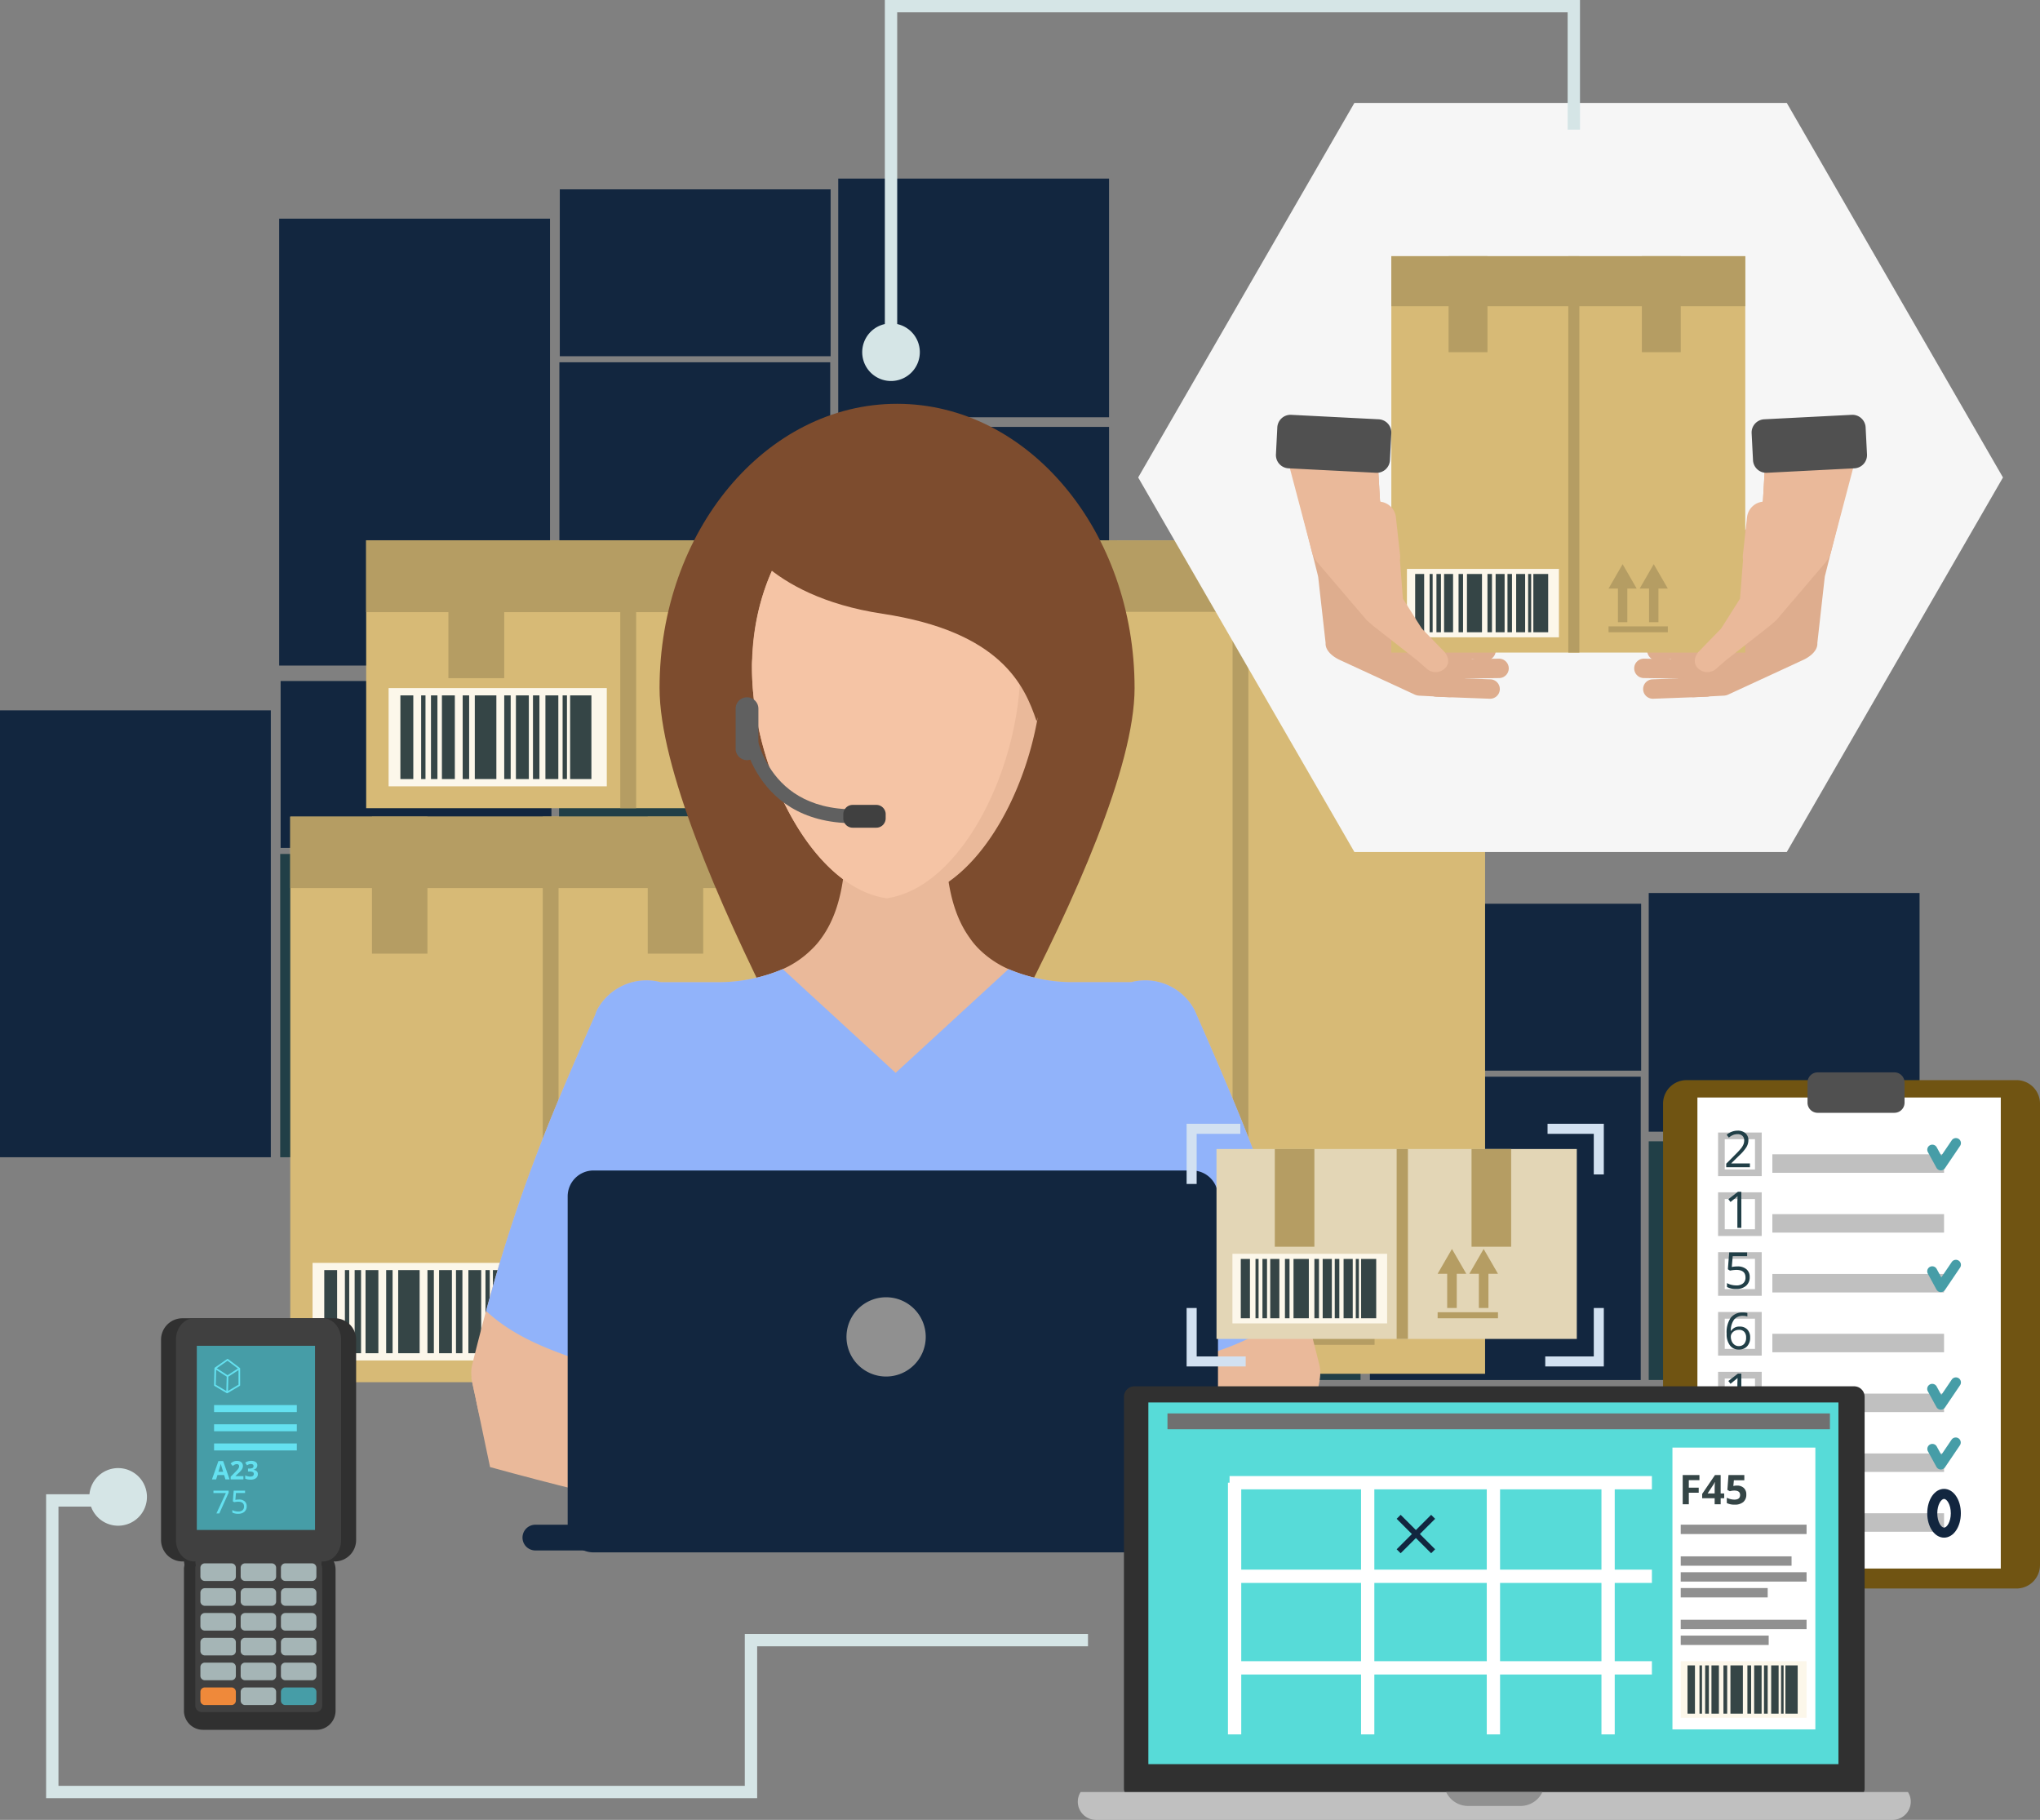 <svg id="Grupo_1136805" data-name="Grupo 1136805" xmlns="http://www.w3.org/2000/svg" xmlns:xlink="http://www.w3.org/1999/xlink" width="400" height="356.774" viewBox="0 0 400 356.774">
  <rect x="0" y="0" width="400" height="356.774" fill="#808080" stroke="none"/>
  <defs>
    <clipPath id="clip-path">
      <rect id="Rectángulo_358781" data-name="Rectángulo 358781" width="400" height="356.774" fill="none"/>
    </clipPath>
    <clipPath id="clip-path-3">
      <rect id="Rectángulo_358647" data-name="Rectángulo 358647" width="10.88" height="26.856" fill="none"/>
    </clipPath>
    <clipPath id="clip-path-5">
      <rect id="Rectángulo_358670" data-name="Rectángulo 358670" width="10.95" height="27.026" fill="none"/>
    </clipPath>
    <clipPath id="clip-path-8">
      <rect id="Rectángulo_358695" data-name="Rectángulo 358695" width="10.877" height="26.856" fill="none"/>
    </clipPath>
    <clipPath id="clip-path-9">
      <rect id="Rectángulo_358716" data-name="Rectángulo 358716" width="7.626" height="18.822" fill="none"/>
    </clipPath>
    <clipPath id="clip-path-10">
      <rect id="Rectángulo_358718" data-name="Rectángulo 358718" width="7.627" height="18.822" fill="none"/>
    </clipPath>
  </defs>
  <g id="Grupo_1022802" data-name="Grupo 1022802" clip-path="url(#clip-path)">
    <path id="Trazado_752497" data-name="Trazado 752497" d="M142.585,162.1H3.164V102.516H20.675v2.42H5.587V159.68H140.162V129.9h67.294v2.423H142.585Z" transform="translate(5.877 190.424)" fill="#d5e5e6"/>
    <g id="Grupo_1022801" data-name="Grupo 1022801" transform="translate(0 0)">
      <g id="Grupo_1022800" data-name="Grupo 1022800" clip-path="url(#clip-path)">
        <path id="Trazado_752498" data-name="Trazado 752498" d="M117.023,12.711a5.648,5.648,0,1,1-5.649-5.649,5.649,5.649,0,0,1,5.649,5.649" transform="translate(196.389 13.118)" fill="#95a5a6"/>
        <path id="Trazado_752499" data-name="Trazado 752499" d="M56.815,58.586H19.228v59.462h53.1V58.586H56.815Z" transform="translate(35.716 108.825)" fill="#213f47"/>
        <path id="Trazado_752500" data-name="Trazado 752500" d="M75.952,63.02H38.362v46.792h53.1V63.02H75.952Z" transform="translate(71.257 117.06)" fill="#213f47"/>
        <path id="Trazado_752501" data-name="Trazado 752501" d="M81.787,45.984H38.362V92.776h53.1V45.984Z" transform="translate(71.257 85.416)" fill="#213f47"/>
        <path id="Trazado_752502" data-name="Trazado 752502" d="M37.591,48.735H0v87.611H53.1V48.735H37.591Z" transform="translate(0.001 90.525)" fill="#12263f"/>
        <path id="Trazado_752503" data-name="Trazado 752503" d="M56.847,46.722H19.256V79.438h53.1V46.722H56.847Z" transform="translate(35.768 86.787)" fill="#12263f"/>
        <path id="Trazado_752504" data-name="Trazado 752504" d="M131.59,73.869H94v59.462h53.107V73.869H131.59Z" transform="translate(174.605 137.212)" fill="#12263f"/>
        <path id="Trazado_752505" data-name="Trazado 752505" d="M150.724,78.3H113.133v46.792H166.24V78.3H150.724Z" transform="translate(210.146 145.447)" fill="#213f47"/>
        <path id="Trazado_752506" data-name="Trazado 752506" d="M156.559,61.266H113.133v46.792H166.24V61.266Z" transform="translate(210.146 113.802)" fill="#12263f"/>
        <path id="Trazado_752507" data-name="Trazado 752507" d="M112.362,64.017H74.772v87.611h53.107V64.017H112.362Z" transform="translate(138.889 118.912)" fill="#213f47"/>
        <path id="Trazado_752508" data-name="Trazado 752508" d="M131.618,62H94.028V94.72h53.107V62H131.618Z" transform="translate(174.657 115.174)" fill="#12263f"/>
        <path id="Trazado_752509" data-name="Trazado 752509" d="M75.975,24.855H38.384V84.317H91.491V24.855H75.975Z" transform="translate(71.299 46.168)" fill="#12263f"/>
        <path id="Trazado_752510" data-name="Trazado 752510" d="M95.106,29.289H57.519V76.08h53.1V29.289H95.106Z" transform="translate(106.842 54.404)" fill="#12263f"/>
        <path id="Trazado_752511" data-name="Trazado 752511" d="M100.942,12.252H57.519V59.044h53.1V12.252Z" transform="translate(106.842 22.759)" fill="#12263f"/>
        <path id="Trazado_752512" data-name="Trazado 752512" d="M56.747,15H19.157v87.611H72.263V15H56.747Z" transform="translate(35.583 27.869)" fill="#12263f"/>
        <path id="Trazado_752513" data-name="Trazado 752513" d="M76,12.991H38.413V45.706h53.1V12.991H76Z" transform="translate(71.353 24.13)" fill="#12263f"/>
        <rect id="Rectángulo_358627" data-name="Rectángulo 358627" width="99.021" height="163.367" transform="translate(192.17 105.954)" fill="#d7ba76"/>
        <rect id="Rectángulo_358628" data-name="Rectángulo 358628" width="42.511" height="19.128" transform="translate(196.545 245.929)" fill="#fcf7ea"/>
        <rect id="Rectángulo_358629" data-name="Rectángulo 358629" width="2.515" height="16.299" transform="translate(198.843 247.343)" fill="#354546"/>
        <rect id="Rectángulo_358630" data-name="Rectángulo 358630" width="0.846" height="16.299" transform="translate(202.886 247.343)" fill="#354546"/>
        <rect id="Rectángulo_358631" data-name="Rectángulo 358631" width="0.846" height="16.299" transform="translate(230.447 247.343)" fill="#354546"/>
        <rect id="Rectángulo_358632" data-name="Rectángulo 358632" width="2.517" height="16.299" transform="translate(206.932 247.343)" fill="#354546"/>
        <rect id="Rectángulo_358633" data-name="Rectángulo 358633" width="1.257" height="16.299" transform="translate(210.979 247.343)" fill="#354546"/>
        <rect id="Rectángulo_358634" data-name="Rectángulo 358634" width="1.257" height="16.299" transform="translate(204.798 247.343)" fill="#354546"/>
        <rect id="Rectángulo_358635" data-name="Rectángulo 358635" width="4.206" height="16.299" transform="translate(213.333 247.343)" fill="#354546"/>
        <rect id="Rectángulo_358636" data-name="Rectángulo 358636" width="2.515" height="16.299" transform="translate(227.098 247.343)" fill="#354546"/>
        <rect id="Rectángulo_358637" data-name="Rectángulo 358637" width="2.517" height="16.299" transform="translate(221.351 247.343)" fill="#354546"/>
        <rect id="Rectángulo_358638" data-name="Rectángulo 358638" width="1.257" height="16.299" transform="translate(219.071 247.343)" fill="#354546"/>
        <rect id="Rectángulo_358639" data-name="Rectángulo 358639" width="1.257" height="16.299" transform="translate(224.669 247.343)" fill="#354546"/>
        <rect id="Rectángulo_358640" data-name="Rectángulo 358640" width="4.146" height="16.299" transform="translate(231.91 247.343)" fill="#354546"/>
        <rect id="Rectángulo_358641" data-name="Rectángulo 358641" width="3.092" height="163.367" transform="translate(241.683 105.954)" fill="#b59d63"/>
        <rect id="Rectángulo_358642" data-name="Rectángulo 358642" width="99.021" height="13.996" transform="translate(192.17 105.956)" fill="#b59d63"/>
        <rect id="Rectángulo_358643" data-name="Rectángulo 358643" width="2.632" height="10.556" transform="translate(255.564 250.266)" fill="#b59d63"/>
        <path id="Trazado_752514" data-name="Trazado 752514" d="M88.519,92.417,92.456,85.6l3.938,6.818Z" transform="translate(164.424 159.001)" fill="#b59d63"/>
        <rect id="Rectángulo_358644" data-name="Rectángulo 358644" width="2.632" height="10.556" transform="translate(264.271 250.266)" fill="#b59d63"/>
        <path id="Trazado_752515" data-name="Trazado 752515" d="M91.566,92.417,95.5,85.6l3.935,6.818Z" transform="translate(170.086 159.001)" fill="#b59d63"/>
        <rect id="Rectángulo_358645" data-name="Rectángulo 358645" width="16.582" height="1.652" transform="translate(252.941 261.991)" fill="#b59d63"/>
        <g id="Grupo_1022778" data-name="Grupo 1022778" transform="translate(208.191 105.955)" style="mix-blend-mode: multiply;isolation: isolate">
          <g id="Grupo_1022777" data-name="Grupo 1022777">
            <g id="Grupo_1022776" data-name="Grupo 1022776" clip-path="url(#clip-path-3)">
              <rect id="Rectángulo_358646" data-name="Rectángulo 358646" width="10.881" height="26.855" transform="translate(-0.001 0.001)" fill="#b59d63"/>
            </g>
          </g>
        </g>
        <g id="Grupo_1022781" data-name="Grupo 1022781" transform="translate(262.263 105.955)" style="mix-blend-mode: multiply;isolation: isolate">
          <g id="Grupo_1022780" data-name="Grupo 1022780">
            <g id="Grupo_1022779" data-name="Grupo 1022779" clip-path="url(#clip-path-3)">
              <rect id="Rectángulo_358648" data-name="Rectángulo 358648" width="10.881" height="26.855" transform="translate(-0.001 0.001)" fill="#b59d63"/>
            </g>
          </g>
        </g>
        <rect id="Rectángulo_358650" data-name="Rectángulo 358650" width="99.65" height="52.524" transform="translate(71.798 105.919)" fill="#d7ba76"/>
        <rect id="Rectángulo_358651" data-name="Rectángulo 358651" width="42.783" height="19.251" transform="translate(76.198 134.9)" fill="#fcf7ea"/>
        <rect id="Rectángulo_358652" data-name="Rectángulo 358652" width="2.532" height="16.402" transform="translate(78.507 136.326)" fill="#354546"/>
        <rect id="Rectángulo_358653" data-name="Rectángulo 358653" width="0.852" height="16.402" transform="translate(82.579 136.326)" fill="#354546"/>
        <rect id="Rectángulo_358654" data-name="Rectángulo 358654" width="0.852" height="16.402" transform="translate(110.317 136.326)" fill="#354546"/>
        <rect id="Rectángulo_358655" data-name="Rectángulo 358655" width="2.532" height="16.402" transform="translate(86.651 136.326)" fill="#354546"/>
        <rect id="Rectángulo_358656" data-name="Rectángulo 358656" width="1.266" height="16.402" transform="translate(90.723 136.326)" fill="#354546"/>
        <rect id="Rectángulo_358657" data-name="Rectángulo 358657" width="1.266" height="16.402" transform="translate(84.505 136.326)" fill="#354546"/>
        <rect id="Rectángulo_358658" data-name="Rectángulo 358658" width="4.229" height="16.402" transform="translate(93.098 136.326)" fill="#354546"/>
        <rect id="Rectángulo_358659" data-name="Rectángulo 358659" width="2.532" height="16.402" transform="translate(106.945 136.326)" fill="#354546"/>
        <rect id="Rectángulo_358660" data-name="Rectángulo 358660" width="2.532" height="16.402" transform="translate(101.162 136.326)" fill="#354546"/>
        <rect id="Rectángulo_358661" data-name="Rectángulo 358661" width="1.263" height="16.402" transform="translate(98.87 136.326)" fill="#354546"/>
        <rect id="Rectángulo_358662" data-name="Rectángulo 358662" width="1.266" height="16.402" transform="translate(104.505 136.326)" fill="#354546"/>
        <rect id="Rectángulo_358663" data-name="Rectángulo 358663" width="4.172" height="16.402" transform="translate(111.789 136.326)" fill="#354546"/>
        <rect id="Rectángulo_358664" data-name="Rectángulo 358664" width="3.115" height="52.524" transform="translate(121.621 105.919)" fill="#b59d63"/>
        <rect id="Rectángulo_358665" data-name="Rectángulo 358665" width="99.65" height="14.088" transform="translate(71.798 105.919)" fill="#b59d63"/>
        <rect id="Rectángulo_358666" data-name="Rectángulo 358666" width="2.649" height="10.621" transform="translate(135.595 139.266)" fill="#b59d63"/>
        <path id="Trazado_752516" data-name="Trazado 752516" d="M46.529,53.6l3.961-6.861L54.45,53.6Z" transform="translate(86.429 86.822)" fill="#b59d63"/>
        <rect id="Rectángulo_358667" data-name="Rectángulo 358667" width="2.649" height="10.621" transform="translate(144.356 139.266)" fill="#b59d63"/>
        <path id="Trazado_752517" data-name="Trazado 752517" d="M49.6,53.6l3.963-6.861L57.52,53.6Z" transform="translate(92.125 86.822)" fill="#b59d63"/>
        <rect id="Rectángulo_358668" data-name="Rectángulo 358668" width="16.685" height="1.663" transform="translate(132.957 151.065)" fill="#b59d63"/>
        <g id="Grupo_1022784" data-name="Grupo 1022784" transform="translate(87.919 105.919)" style="mix-blend-mode: multiply;isolation: isolate">
          <g id="Grupo_1022783" data-name="Grupo 1022783">
            <g id="Grupo_1022782" data-name="Grupo 1022782" clip-path="url(#clip-path-5)">
              <rect id="Rectángulo_358669" data-name="Rectángulo 358669" width="10.95" height="27.026" transform="translate(0.001 0)" fill="#b59d63"/>
            </g>
          </g>
        </g>
        <g id="Grupo_1022787" data-name="Grupo 1022787" transform="translate(142.334 105.919)" style="mix-blend-mode: multiply;isolation: isolate">
          <g id="Grupo_1022786" data-name="Grupo 1022786">
            <g id="Grupo_1022785" data-name="Grupo 1022785" clip-path="url(#clip-path-5)">
              <rect id="Rectángulo_358671" data-name="Rectángulo 358671" width="10.95" height="27.026" transform="translate(0.001 0)" fill="#b59d63"/>
            </g>
          </g>
        </g>
        <rect id="Rectángulo_358673" data-name="Rectángulo 358673" width="99.018" height="110.874" transform="translate(56.913 160.098)" fill="#d7ba76"/>
        <rect id="Rectángulo_358674" data-name="Rectángulo 358674" width="42.514" height="19.128" transform="translate(61.285 247.578)" fill="#fcf7ea"/>
        <rect id="Rectángulo_358675" data-name="Rectángulo 358675" width="2.517" height="16.299" transform="translate(63.582 248.992)" fill="#354546"/>
        <rect id="Rectángulo_358676" data-name="Rectángulo 358676" width="0.846" height="16.299" transform="translate(67.629 248.992)" fill="#354546"/>
        <rect id="Rectángulo_358677" data-name="Rectángulo 358677" width="0.843" height="16.299" transform="translate(95.192 248.992)" fill="#354546"/>
        <rect id="Rectángulo_358678" data-name="Rectángulo 358678" width="2.515" height="16.299" transform="translate(71.675 248.992)" fill="#354546"/>
        <rect id="Rectángulo_358679" data-name="Rectángulo 358679" width="1.257" height="16.299" transform="translate(75.721 248.992)" fill="#354546"/>
        <rect id="Rectángulo_358680" data-name="Rectángulo 358680" width="1.254" height="16.299" transform="translate(69.54 248.992)" fill="#354546"/>
        <rect id="Rectángulo_358681" data-name="Rectángulo 358681" width="4.206" height="16.299" transform="translate(78.076 248.992)" fill="#354546"/>
        <rect id="Rectángulo_358682" data-name="Rectángulo 358682" width="2.515" height="16.299" transform="translate(91.84 248.992)" fill="#354546"/>
        <rect id="Rectángulo_358683" data-name="Rectángulo 358683" width="2.515" height="16.299" transform="translate(86.094 248.992)" fill="#354546"/>
        <rect id="Rectángulo_358684" data-name="Rectángulo 358684" width="1.254" height="16.299" transform="translate(83.816 248.992)" fill="#354546"/>
        <rect id="Rectángulo_358685" data-name="Rectángulo 358685" width="1.26" height="16.299" transform="translate(89.409 248.992)" fill="#354546"/>
        <rect id="Rectángulo_358686" data-name="Rectángulo 358686" width="4.146" height="16.299" transform="translate(96.65 248.992)" fill="#354546"/>
        <rect id="Rectángulo_358687" data-name="Rectángulo 358687" width="3.095" height="110.874" transform="translate(106.422 160.098)" fill="#b59d63"/>
        <rect id="Rectángulo_358688" data-name="Rectángulo 358688" width="99.018" height="13.996" transform="translate(56.913 160.098)" fill="#b59d63"/>
        <rect id="Rectángulo_358689" data-name="Rectángulo 358689" width="2.632" height="10.556" transform="translate(120.307 251.915)" fill="#b59d63"/>
        <path id="Trazado_752518" data-name="Trazado 752518" d="M41.185,92.994l3.938-6.818,3.938,6.818Z" transform="translate(76.501 160.073)" fill="#b59d63"/>
        <rect id="Rectángulo_358690" data-name="Rectángulo 358690" width="2.632" height="10.556" transform="translate(129.014 251.915)" fill="#b59d63"/>
        <path id="Trazado_752519" data-name="Trazado 752519" d="M44.232,92.994l3.935-6.818L52.1,92.994Z" transform="translate(82.162 160.073)" fill="#b59d63"/>
        <rect id="Rectángulo_358691" data-name="Rectángulo 358691" width="16.582" height="1.652" transform="translate(117.684 263.64)" fill="#b59d63"/>
        <g id="Grupo_1022790" data-name="Grupo 1022790" transform="translate(72.933 160.097)" style="mix-blend-mode: multiply;isolation: isolate">
          <g id="Grupo_1022789" data-name="Grupo 1022789">
            <g id="Grupo_1022788" data-name="Grupo 1022788" clip-path="url(#clip-path-3)">
              <rect id="Rectángulo_358692" data-name="Rectángulo 358692" width="10.881" height="26.855" transform="translate(-0.001 0.001)" fill="#b59d63"/>
            </g>
          </g>
        </g>
        <g id="Grupo_1022793" data-name="Grupo 1022793" transform="translate(127.006 160.097)" style="mix-blend-mode: multiply;isolation: isolate">
          <g id="Grupo_1022792" data-name="Grupo 1022792">
            <g id="Grupo_1022791" data-name="Grupo 1022791" clip-path="url(#clip-path-8)">
              <rect id="Rectángulo_358694" data-name="Rectángulo 358694" width="10.879" height="26.855" transform="translate(-0.001 0.001)" fill="#b59d63"/>
            </g>
          </g>
        </g>
        <path id="Trazado_752520" data-name="Trazado 752520" d="M32.337,94.512c.049,0,.094.043.14.043,27.586,7.078,51.924,13.685,70.941,18.76,3.306.84,6.478,1.686,9.461,2.446l.277,11.059c-3.06-.2-6.215-.491-9.418-.829-20.657-2.209-43.611-7.321-67.714-13.933Z" transform="translate(60.066 175.557)" fill="#eab99a"/>
        <path id="Trazado_752521" data-name="Trazado 752521" d="M143.077,94.512c-.046,0-.091.043-.14.043C115.351,101.633,91.016,108.24,72,113.314c-3.309.84-6.481,1.686-9.461,2.446l-.277,11.059c3.058-.2,6.215-.491,9.418-.829,20.657-2.209,43.608-7.321,67.714-13.933Z" transform="translate(115.65 175.557)" fill="#eab99a"/>
        <path id="Trazado_752522" data-name="Trazado 752522" d="M138.4,83.438C138.4,114.216,91,189.463,91,189.463S45.258,114.216,45.258,83.438,66.112,27.7,91.83,27.7,138.4,52.66,138.4,83.438" transform="translate(84.067 51.462)" fill="#7d4c2e"/>
        <path id="Trazado_752523" data-name="Trazado 752523" d="M77.711,81.46c-.326.98-3.869,11.013-8.721,24.04-.383.983-.763,2.017-1.143,3.052-1.42,3.763-2.892,7.69-4.418,11.724.054,0,0,.051,0,.051-.383,1.037-.817,2.072-1.2,3.163-1.2,3.052-2.4,6.161-3.6,9.267l-.326.874c-3.109,7.958-2.783,15.753-3.383,22.406a9.607,9.607,0,0,1-9.647,8.667h-.054c-8.015-5.232-9.976-4.961-11.993-15.482-.437-2.235-1.254-4.415-.709-6.6,7.029-28.4,12.756-42.9,24.152-68.689a3.985,3.985,0,0,1,.269-.763,11,11,0,0,1,12.542-5.561,5.114,5.114,0,0,1,.872.217,10.13,10.13,0,0,1,2.78,1.309A10.8,10.8,0,0,1,77.711,81.46" transform="translate(60.067 124.938)" fill="#eab99a"/>
        <path id="Trazado_752524" data-name="Trazado 752524" d="M119.5,149.223c-2.017,10.524-3.926,10.25-11.993,15.482h-.057a9.612,9.612,0,0,1-9.65-8.667c-.6-6.649-.274-14.448-3.378-22.406l-.274-.874c-1.2-3.106-2.455-6.269-3.652-9.375-2.4-6.215-4.689-12.322-6.707-17.882-4.849-13.027-8.4-23.06-8.721-24.04A10.843,10.843,0,0,1,79.59,69.141a10.681,10.681,0,0,1,2.783-1.309,5.376,5.376,0,0,1,.926-.22A10.917,10.917,0,0,1,95.78,73.173c.109.271.22.491.329.763,11.339,25.786,17.062,40.288,24.095,68.689.546,2.183-.271,4.363-.706,6.6" transform="translate(138.49 124.938)" fill="#eab99a"/>
        <path id="Trazado_752525" data-name="Trazado 752525" d="M150.56,119.333a14.782,14.782,0,0,1,4.581,10.25,13.439,13.439,0,0,1-2.183,7.25c-2.235,3.652-6.106,6.707-11.121,8.884a1.432,1.432,0,0,1-.383.223,22.683,22.683,0,0,1-2.886,1.086,4.908,4.908,0,0,1-.817.274,2.177,2.177,0,0,0-.166.546v.054c-4.906,12.213-8.067,23.223-9,34.073H70.639c-.926-10.684-3.978-21.534-8.775-33.527a10.67,10.67,0,0,0-.437-1.146,26.179,26.179,0,0,1-3.438-1.252,35.344,35.344,0,0,1-5.832-3.166,21.026,21.026,0,0,1-5.886-5.941,13.85,13.85,0,0,1-2.235-7.358,14.778,14.778,0,0,1,4.578-10.25L40.929,90.984c0-5.286,4.849-9.593,10.959-9.921H65.406A32.365,32.365,0,0,0,77.454,78.5a18.972,18.972,0,0,0,5.724-3.923,14.848,14.848,0,0,0,1.909-2.235c2.4-3.326,3.709-7.524,4.306-12.322h20.388c.6,4.8,1.909,9,4.306,12.322a14.474,14.474,0,0,0,1.855,2.235,19.279,19.279,0,0,0,5.778,3.923,32.368,32.368,0,0,0,12.05,2.563h12.81c6.432,0,11.664,4.472,11.664,9.921Z" transform="translate(76.026 111.488)" fill="#eab99a"/>
        <path id="Trazado_752526" data-name="Trazado 752526" d="M109.126,96.638c0,5.452-3.326,10.3-8.4,13.465a1.429,1.429,0,0,1-.383.22,23.656,23.656,0,0,1-2.835,1.472,8.238,8.238,0,0,1-1.037.434v.057a30.177,30.177,0,0,1-10.358,1.8c-12.756,0-23.057-7.8-23.057-17.445,0-9.593,10.3-17.445,23.057-17.445a28.553,28.553,0,0,1,10.033,1.8c7.684,2.783,12.976,8.778,12.976,15.648" transform="translate(117.135 147.102)" fill="#f5c4a5"/>
        <path id="Trazado_752527" data-name="Trazado 752527" d="M89.262,96.638c0,9.65-10.356,17.445-23.057,17.445a28.994,28.994,0,0,1-8.558-1.254,20.22,20.22,0,0,1-3.875-1.472,22.344,22.344,0,0,1-5.832-4.089,15.561,15.561,0,0,1-4.689-9.1s.057-.051,0-.051a14.127,14.127,0,0,1-.051-1.475,14.592,14.592,0,0,1,4.469-10.25,21.089,21.089,0,0,1,7.415-5.069A30.205,30.205,0,0,1,66.2,79.193c12.7,0,23.057,7.852,23.057,17.445" transform="translate(80.243 147.102)" fill="#f5c4a5"/>
        <path id="Trazado_752528" data-name="Trazado 752528" d="M108.514,70.046c0,20.577-12.627,45.457-28.341,45.457a10.654,10.654,0,0,1-2.152-.186C63.291,113.214,51.6,89.688,51.6,70.046c0-19.691,11.553-35.776,26.283-37.225.7-.049,1.4-.1,2.152-.1,15.713,0,28.481,16.7,28.481,37.322" transform="translate(95.844 60.785)" fill="#eab99a"/>
        <path id="Trazado_752529" data-name="Trazado 752529" d="M104.213,69.983c0,19.643-11.5,43.168-26.192,45.272C63.291,113.151,51.6,89.625,51.6,69.983a12.41,12.41,0,0,1,.094-1.869c.466-13.7,6.6-25.489,15.388-31.335a23.45,23.45,0,0,1,7.9-3.509l.186-.046a.273.273,0,0,1,.186-.049,23.5,23.5,0,0,1,2.526-.417,23.032,23.032,0,0,1,5.329,1.214c10.713,3.832,18.9,15.573,20.626,30.164a48.365,48.365,0,0,1,.377,5.846" transform="translate(95.844 60.848)" fill="#f5c4a5"/>
        <path id="Trazado_752530" data-name="Trazado 752530" d="M50.531,45.5s5.435,12.862,28.632,16.371S107.041,75.9,109.381,82.92c0,0,12.862-30.4-6.629-42.094S59.1,26.018,50.531,45.5" transform="translate(93.862 58.447)" fill="#7d4c2e"/>
        <path id="Trazado_752531" data-name="Trazado 752531" d="M73.094,69.525c-20.888,0-22.3-19.705-22.311-19.908l2.72-.16c.046.709,1.3,17.342,19.591,17.342Z" transform="translate(94.33 91.867)" fill="#606060"/>
        <path id="Trazado_752532" data-name="Trazado 752532" d="M52.713,60.162h0a2.242,2.242,0,0,1-2.235-2.235V50.072a2.233,2.233,0,0,1,4.466,0v7.855a2.241,2.241,0,0,1-2.232,2.235" transform="translate(93.763 88.863)" fill="#606060"/>
        <path id="Trazado_752533" data-name="Trazado 752533" d="M66.177,57.058v.8a1.84,1.84,0,0,1-1.835,1.835H59.7a1.84,1.84,0,0,1-1.832-1.835v-.8A1.84,1.84,0,0,1,59.7,55.221h4.646a1.841,1.841,0,0,1,1.835,1.837" transform="translate(107.485 102.574)" fill="#404040"/>
        <path id="Trazado_752534" data-name="Trazado 752534" d="M167.025,124.82c1.2,3.106,2.455,6.269,3.652,9.375l.274.874a38.61,38.61,0,0,1,2.017,7.392,49.621,49.621,0,0,0,11.516-4.383c3.2-1.815,6.069-4.092,9.1-6.132-5.758-20.957-11.333-34.73-20.937-56.573-.109-.274-.22-.491-.329-.763a10.923,10.923,0,0,0-12.484-5.561H147.836a32.368,32.368,0,0,1-12.05-2.563L113.655,86.824,91.521,66.487A32.352,32.352,0,0,1,79.473,69.05H67.589a11,11,0,0,0-12.542,5.561,3.985,3.985,0,0,0-.269.763c-9.893,22.386-15.511,36.279-21.423,58.133,5.812,5.424,13.262,7.95,20.771,10.464a40.472,40.472,0,0,1,2.286-8.9l.326-.874c1.2-3.106,2.4-6.215,3.6-9.267a21,21,0,0,0,5.889,5.941,22.3,22.3,0,0,0,5.832,4.092,20.07,20.07,0,0,0,3.872,1.469c4.8,12,7.85,22.846,8.775,33.53h57.953c.926-10.85,4.086-21.863,8.993-34.073v-.054a8.053,8.053,0,0,0,1.034-.437,22.7,22.7,0,0,0,2.837-1.472,1.374,1.374,0,0,0,.38-.22c5.015-2.177,8.887-5.232,11.121-8.884" transform="translate(61.959 123.5)" fill="#91b3fa"/>
        <path id="Trazado_752535" data-name="Trazado 752535" d="M180.222,109.65H38.372a2.522,2.522,0,0,1,0-5.044h141.85a2.522,2.522,0,1,1,0,5.044" transform="translate(66.601 194.307)" fill="#12263f"/>
        <path id="Trazado_752536" data-name="Trazado 752536" d="M166.464,85.357v64.757a5.068,5.068,0,0,1-5.052,5.052H44.005a5.07,5.07,0,0,1-5.052-5.052V85.357A5.07,5.07,0,0,1,44.005,80.3H161.412a5.068,5.068,0,0,1,5.052,5.052" transform="translate(72.356 149.167)" fill="#12263f"/>
        <path id="Trazado_752537" data-name="Trazado 752537" d="M73.624,96.771A7.77,7.77,0,1,1,65.852,89a7.771,7.771,0,0,1,7.772,7.77" transform="translate(107.893 165.32)" fill="#909090"/>
        <path id="Trazado_752538" data-name="Trazado 752538" d="M120.495,153.909,78.1,80.488,120.495,7.062h84.782l42.391,73.427-42.391,73.421Z" transform="translate(145.072 13.117)" fill="#f6f6f6"/>
        <path id="Trazado_752539" data-name="Trazado 752539" d="M97.713,47.315l15.116,1.906a2.055,2.055,0,0,0,.517-4.078L98.227,43.237a2.055,2.055,0,1,0-.514,4.078" transform="translate(178.16 80.284)" fill="#dead8e"/>
        <path id="Trazado_752540" data-name="Trazado 752540" d="M130.452,47.315l-15.119,1.906a2.055,2.055,0,0,1-.514-4.078l15.119-1.906a2.055,2.055,0,1,1,.514,4.078" transform="translate(209.94 80.284)" fill="#dead8e"/>
        <path id="Trazado_752541" data-name="Trazado 752541" d="M150.3,37.545l-4.932,19.677a3.056,3.056,0,0,0-.06.323L143.866,70.4c.117,2.026-2.572,3.232-2.832,3.349L126.418,80.5a2.419,2.419,0,0,1-.912.226l-5.812.3a2.471,2.471,0,0,1-2.449-1.629l-1.9-5.272a2.427,2.427,0,0,1-.146-.712l-.109-2.186-.04-.714a1.7,1.7,0,0,0-.329-.92,1.708,1.708,0,0,1-.331-.92,2.476,2.476,0,0,1,.832-1.98l11.319-10.007a2.456,2.456,0,0,0,.823-1.637l.054-3.446a10.807,10.807,0,0,1,1.246-2.8l2.958-1.632a26.508,26.508,0,0,0,1.58-4.723l.589-10.156a2.467,2.467,0,0,1,3.355-2.163L148.8,34.639a2.472,2.472,0,0,1,1.5,2.906" transform="translate(212.477 55.653)" fill="#dead8e"/>
        <path id="Trazado_752542" data-name="Trazado 752542" d="M88.757,37.545l4.935,19.677c.023.106.043.214.057.323L95.193,70.4c-.117,2.026,2.572,3.232,2.829,3.349L112.641,80.5a2.406,2.406,0,0,0,.912.226l5.812.3a2.471,2.471,0,0,0,2.449-1.629l1.9-5.272a2.334,2.334,0,0,0,.143-.712l.111-2.186.037-.714a1.7,1.7,0,0,1,.331-.92,1.685,1.685,0,0,0,.331-.92,2.476,2.476,0,0,0-.832-1.98L112.518,56.685a2.456,2.456,0,0,1-.823-1.637L111.64,51.6a10.807,10.807,0,0,0-1.246-2.8l-2.957-1.632a26.28,26.28,0,0,1-1.58-4.723l-.589-10.156a2.468,2.468,0,0,0-3.355-2.163L90.261,34.639a2.472,2.472,0,0,0-1.5,2.906" transform="translate(164.729 55.653)" fill="#dead8e"/>
        <rect id="Rectángulo_358696" data-name="Rectángulo 358696" width="69.4" height="77.707" transform="translate(272.809 50.224)" fill="#d7ba76"/>
        <rect id="Rectángulo_358697" data-name="Rectángulo 358697" width="29.798" height="13.407" transform="translate(275.873 111.534)" fill="#fcf7ea"/>
        <rect id="Rectángulo_358698" data-name="Rectángulo 358698" width="1.763" height="11.421" transform="translate(277.484 112.526)" fill="#354546"/>
        <rect id="Rectángulo_358699" data-name="Rectángulo 358699" width="0.592" height="11.421" transform="translate(280.319 112.526)" fill="#354546"/>
        <rect id="Rectángulo_358700" data-name="Rectángulo 358700" width="0.592" height="11.421" transform="translate(299.636 112.526)" fill="#354546"/>
        <rect id="Rectángulo_358701" data-name="Rectángulo 358701" width="1.763" height="11.421" transform="translate(283.154 112.526)" fill="#354546"/>
        <rect id="Rectángulo_358702" data-name="Rectángulo 358702" width="0.88" height="11.421" transform="translate(285.991 112.526)" fill="#354546"/>
        <rect id="Rectángulo_358703" data-name="Rectángulo 358703" width="0.883" height="11.421" transform="translate(281.656 112.526)" fill="#354546"/>
        <rect id="Rectángulo_358704" data-name="Rectángulo 358704" width="2.946" height="11.421" transform="translate(287.64 112.526)" fill="#354546"/>
        <rect id="Rectángulo_358705" data-name="Rectángulo 358705" width="1.76" height="11.421" transform="translate(297.287 112.526)" fill="#354546"/>
        <rect id="Rectángulo_358706" data-name="Rectángulo 358706" width="1.76" height="11.421" transform="translate(293.261 112.526)" fill="#354546"/>
        <rect id="Rectángulo_358707" data-name="Rectángulo 358707" width="0.883" height="11.421" transform="translate(291.66 112.526)" fill="#354546"/>
        <rect id="Rectángulo_358708" data-name="Rectángulo 358708" width="0.883" height="11.421" transform="translate(295.584 112.526)" fill="#354546"/>
        <rect id="Rectángulo_358709" data-name="Rectángulo 358709" width="2.909" height="11.421" transform="translate(300.656 112.526)" fill="#354546"/>
        <rect id="Rectángulo_358710" data-name="Rectángulo 358710" width="2.169" height="77.707" transform="translate(307.508 50.224)" fill="#b59d63"/>
        <rect id="Rectángulo_358711" data-name="Rectángulo 358711" width="69.4" height="9.81" transform="translate(272.809 50.221)" fill="#b59d63"/>
        <rect id="Rectángulo_358712" data-name="Rectángulo 358712" width="1.843" height="7.398" transform="translate(317.241 114.575)" fill="#b59d63"/>
        <path id="Trazado_752543" data-name="Trazado 752543" d="M110.377,43.484l2.757-4.778,2.76,4.778Z" transform="translate(205.026 71.898)" fill="#b59d63"/>
        <rect id="Rectángulo_358713" data-name="Rectángulo 358713" width="1.843" height="7.398" transform="translate(323.344 114.575)" fill="#b59d63"/>
        <path id="Trazado_752544" data-name="Trazado 752544" d="M112.513,43.484l2.757-4.778,2.76,4.778Z" transform="translate(208.993 71.898)" fill="#b59d63"/>
        <rect id="Rectángulo_358714" data-name="Rectángulo 358714" width="11.619" height="1.154" transform="translate(315.403 122.793)" fill="#b59d63"/>
        <g id="Grupo_1022796" data-name="Grupo 1022796" transform="translate(284.035 50.224)" style="mix-blend-mode: multiply;isolation: isolate">
          <g id="Grupo_1022795" data-name="Grupo 1022795">
            <g id="Grupo_1022794" data-name="Grupo 1022794" clip-path="url(#clip-path-9)">
              <rect id="Rectángulo_358715" data-name="Rectángulo 358715" width="7.627" height="18.822" transform="translate(-0.001)" fill="#b59d63"/>
            </g>
          </g>
        </g>
        <g id="Grupo_1022799" data-name="Grupo 1022799" transform="translate(321.933 50.224)" style="mix-blend-mode: multiply;isolation: isolate">
          <g id="Grupo_1022798" data-name="Grupo 1022798">
            <g id="Grupo_1022797" data-name="Grupo 1022797" clip-path="url(#clip-path-10)">
              <rect id="Rectángulo_358717" data-name="Rectángulo 358717" width="7.627" height="18.822" fill="#b59d63"/>
            </g>
          </g>
        </g>
        <path id="Trazado_752545" data-name="Trazado 752545" d="M100.449,49.143l10.51-.151a1.9,1.9,0,0,0-.054-3.8l-10.51.151a1.9,1.9,0,1,0,.054,3.8" transform="translate(183.002 83.937)" fill="#dead8e"/>
        <path id="Trazado_752546" data-name="Trazado 752546" d="M99.742,50.272l10.5.391a1.9,1.9,0,0,0,.143-3.8l-10.5-.391a1.9,1.9,0,1,0-.14,3.8" transform="translate(181.868 86.319)" fill="#dead8e"/>
        <path id="Trazado_752547" data-name="Trazado 752547" d="M88.448,35.364l4.769,18.062a6.425,6.425,0,0,0,.983,1.726l9.636,11.29c.057.063,1.22,1.066,1.283,1.126l8.641,6.775L115.651,76a2.622,2.622,0,0,0,3.235.174c1.26-.88,1.2-2.317.214-3.5l-4.406-4.538c-.083-.1-3.729-5.886-3.729-5.886l-.589-7.57a3.641,3.641,0,0,0,.034-.952l-.82-7.435a3.447,3.447,0,0,0-3.1-3.049v0l-.623-10.727c.037-2.615-1.2-3.1-3.006-2.743l-12.35,2.315a2.624,2.624,0,0,0-2.06,3.278" transform="translate(164.116 55.111)" fill="#eab99a"/>
        <path id="Trazado_752548" data-name="Trazado 752548" d="M90.547,28.462l17.174.877a2.6,2.6,0,0,1,2.457,2.72l-.271,5.309a2.6,2.6,0,0,1-2.72,2.457l-17.174-.877a2.6,2.6,0,0,1-2.457-2.72l.271-5.312a2.6,2.6,0,0,1,2.72-2.455" transform="translate(162.628 52.862)" fill="#505050"/>
        <path id="Trazado_752549" data-name="Trazado 752549" d="M124.521,49.143l-10.51-.151a1.9,1.9,0,0,1,.054-3.8l10.51.151a1.9,1.9,0,0,1-.054,3.8" transform="translate(208.294 83.937)" fill="#dead8e"/>
        <path id="Trazado_752550" data-name="Trazado 752550" d="M125.223,50.272l-10.5.391a1.9,1.9,0,0,1-.14-3.8l10.5-.391a1.9,1.9,0,1,1,.143,3.8" transform="translate(209.432 86.319)" fill="#dead8e"/>
        <path id="Trazado_752551" data-name="Trazado 752551" d="M147.683,35.364l-4.769,18.062a6.425,6.425,0,0,1-.983,1.726L132.3,66.442c-.057.063-1.217,1.066-1.286,1.126l-8.635,6.775L120.479,76a2.626,2.626,0,0,1-3.238.174c-1.257-.88-1.194-2.317-.214-3.5l4.409-4.538c.083-.1,3.726-5.886,3.726-5.886l.591-7.57a3.64,3.64,0,0,1-.034-.952l.82-7.435a3.444,3.444,0,0,1,3.106-3.049v0l.617-10.727c-.037-2.615,1.2-3.1,3.009-2.743l12.35,2.315a2.622,2.622,0,0,1,2.06,3.278" transform="translate(216.018 55.111)" fill="#eab99a"/>
        <path id="Trazado_752552" data-name="Trazado 752552" d="M139.828,28.462l-17.177.877a2.6,2.6,0,0,0-2.455,2.72l.271,5.309a2.6,2.6,0,0,0,2.72,2.457l17.174-.877a2.6,2.6,0,0,0,2.457-2.72l-.271-5.312a2.6,2.6,0,0,0-2.72-2.455" transform="translate(223.261 52.862)" fill="#505050"/>
        <path id="Trazado_752553" data-name="Trazado 752553" d="M20.641,102.15l13.042,2.1a2.391,2.391,0,0,1-.763,4.721l-13.042-2.1a2.391,2.391,0,0,1,.763-4.721" transform="translate(33.194 189.688)" fill="#dead8e"/>
        <path id="Trazado_752554" data-name="Trazado 752554" d="M17.388,105.9l19.1-1.42a2.583,2.583,0,0,1,.383,5.152l-19.1,1.42a2.583,2.583,0,0,1-.386-5.152" transform="translate(27.858 194.061)" fill="#dead8e"/>
        <path id="Trazado_752555" data-name="Trazado 752555" d="M20.132,101.152l13.207.183a2.389,2.389,0,0,1-.066,4.778l-13.207-.18a2.391,2.391,0,1,1,.066-4.781" transform="translate(32.895 187.891)" fill="#dead8e"/>
        <path id="Trazado_752556" data-name="Trazado 752556" d="M45.107,90.441H15.243a4.2,4.2,0,0,0-4.192,4.192v39.294a4.206,4.206,0,0,0,4.192,4.192h.3l1.277,8.458H43.535l1.274-8.458h.3a4.206,4.206,0,0,0,4.192-4.192V94.633a4.2,4.2,0,0,0-4.192-4.192" transform="translate(20.527 167.995)" fill="#303030"/>
        <path id="Trazado_752557" data-name="Trazado 752557" d="M38.622,141.537H16.354a3.742,3.742,0,0,1-3.732-3.729V110.1a3.742,3.742,0,0,1,3.732-3.729H38.622a3.739,3.739,0,0,1,3.729,3.729v27.709a3.739,3.739,0,0,1-3.729,3.729" transform="translate(23.445 197.583)" fill="#303030"/>
        <path id="Trazado_752558" data-name="Trazado 752558" d="M40.908,90.441H15.622c-1.952,0-3.549,1.886-3.549,4.192v39.294c0,2.3,1.6,4.192,3.549,4.192h.251l1.08,8.458H39.577l1.08-8.458h.251c1.955,0,3.549-1.889,3.549-4.192V94.633c0-2.306-1.594-4.192-3.549-4.192" transform="translate(22.426 167.995)" fill="#404040"/>
        <rect id="Rectángulo_358719" data-name="Rectángulo 358719" width="23.18" height="36.105" transform="translate(38.591 263.837)" fill="#469da7"/>
        <path id="Trazado_752559" data-name="Trazado 752559" d="M37.02,136.653H14.657A1.258,1.258,0,0,1,13.4,135.4V108.378a1.257,1.257,0,0,1,1.254-1.252H37.02a1.255,1.255,0,0,1,1.252,1.252V135.4a1.256,1.256,0,0,1-1.252,1.254" transform="translate(24.896 198.988)" fill="#404040"/>
        <path id="Trazado_752560" data-name="Trazado 752560" d="M19.84,110.708H14.617a.868.868,0,0,1-.866-.863v-1.726a.868.868,0,0,1,.866-.863H19.84a.866.866,0,0,1,.866.863v1.726a.866.866,0,0,1-.866.863" transform="translate(25.543 199.229)" fill="#a5b5b6"/>
        <path id="Trazado_752561" data-name="Trazado 752561" d="M22.606,110.708H17.377a.866.866,0,0,1-.863-.863v-1.726a.866.866,0,0,1,.863-.863h5.229a.866.866,0,0,1,.863.863v1.726a.866.866,0,0,1-.863.863" transform="translate(30.675 199.229)" fill="#a5b5b6"/>
        <path id="Trazado_752562" data-name="Trazado 752562" d="M25.366,110.708H20.14a.866.866,0,0,1-.863-.863v-1.726a.866.866,0,0,1,.863-.863h5.226a.868.868,0,0,1,.866.863v1.726a.868.868,0,0,1-.866.863" transform="translate(35.807 199.229)" fill="#a5b5b6"/>
        <path id="Trazado_752563" data-name="Trazado 752563" d="M19.84,112.412H14.617a.869.869,0,0,1-.866-.866v-1.723a.868.868,0,0,1,.866-.863H19.84a.866.866,0,0,1,.866.863v1.723a.867.867,0,0,1-.866.866" transform="translate(25.543 202.394)" fill="#a5b5b6"/>
        <path id="Trazado_752564" data-name="Trazado 752564" d="M22.606,112.412H17.377a.866.866,0,0,1-.863-.866v-1.723a.866.866,0,0,1,.863-.863h5.229a.866.866,0,0,1,.863.863v1.723a.866.866,0,0,1-.863.866" transform="translate(30.675 202.394)" fill="#a5b5b6"/>
        <path id="Trazado_752565" data-name="Trazado 752565" d="M25.366,112.412H20.14a.866.866,0,0,1-.863-.866v-1.723a.866.866,0,0,1,.863-.863h5.226a.868.868,0,0,1,.866.863v1.723a.869.869,0,0,1-.866.866" transform="translate(35.807 202.394)" fill="#a5b5b6"/>
        <path id="Trazado_752566" data-name="Trazado 752566" d="M19.84,114.114H14.617a.868.868,0,0,1-.866-.863v-1.726a.868.868,0,0,1,.866-.863H19.84a.866.866,0,0,1,.866.863v1.726a.866.866,0,0,1-.866.863" transform="translate(25.543 205.556)" fill="#a5b5b6"/>
        <path id="Trazado_752567" data-name="Trazado 752567" d="M22.606,114.114H17.377a.866.866,0,0,1-.863-.863v-1.726a.866.866,0,0,1,.863-.863h5.229a.866.866,0,0,1,.863.863v1.726a.866.866,0,0,1-.863.863" transform="translate(30.675 205.556)" fill="#a5b5b6"/>
        <path id="Trazado_752568" data-name="Trazado 752568" d="M25.366,114.114H20.14a.866.866,0,0,1-.863-.863v-1.726a.866.866,0,0,1,.863-.863h5.226a.868.868,0,0,1,.866.863v1.726a.868.868,0,0,1-.866.863" transform="translate(35.807 205.556)" fill="#a5b5b6"/>
        <path id="Trazado_752569" data-name="Trazado 752569" d="M19.84,115.817H14.617a.871.871,0,0,1-.866-.866v-1.723a.868.868,0,0,1,.866-.863H19.84a.866.866,0,0,1,.866.863v1.723a.869.869,0,0,1-.866.866" transform="translate(25.543 208.719)" fill="#a5b5b6"/>
        <path id="Trazado_752570" data-name="Trazado 752570" d="M22.606,115.817H17.377a.868.868,0,0,1-.863-.866v-1.723a.866.866,0,0,1,.863-.863h5.229a.866.866,0,0,1,.863.863v1.723a.868.868,0,0,1-.863.866" transform="translate(30.675 208.719)" fill="#a5b5b6"/>
        <path id="Trazado_752571" data-name="Trazado 752571" d="M25.366,115.817H20.14a.868.868,0,0,1-.863-.866v-1.723a.866.866,0,0,1,.863-.863h5.226a.868.868,0,0,1,.866.863v1.723a.871.871,0,0,1-.866.866" transform="translate(35.807 208.719)" fill="#a5b5b6"/>
        <path id="Trazado_752572" data-name="Trazado 752572" d="M19.84,117.519H14.617a.868.868,0,0,1-.866-.863V114.93a.868.868,0,0,1,.866-.863H19.84a.866.866,0,0,1,.866.863v1.726a.866.866,0,0,1-.866.863" transform="translate(25.543 211.881)" fill="#a5b5b6"/>
        <path id="Trazado_752573" data-name="Trazado 752573" d="M22.606,117.519H17.377a.866.866,0,0,1-.863-.863V114.93a.866.866,0,0,1,.863-.863h5.229a.866.866,0,0,1,.863.863v1.726a.866.866,0,0,1-.863.863" transform="translate(30.675 211.881)" fill="#a5b5b6"/>
        <path id="Trazado_752574" data-name="Trazado 752574" d="M25.366,117.519H20.14a.866.866,0,0,1-.863-.863V114.93a.866.866,0,0,1,.863-.863h5.226a.868.868,0,0,1,.866.863v1.726a.868.868,0,0,1-.866.863" transform="translate(35.807 211.881)" fill="#a5b5b6"/>
        <path id="Trazado_752575" data-name="Trazado 752575" d="M19.84,119.224H14.617a.871.871,0,0,1-.866-.866v-1.723a.871.871,0,0,1,.866-.866H19.84a.869.869,0,0,1,.866.866v1.723a.869.869,0,0,1-.866.866" transform="translate(25.543 215.042)" fill="#ef893a"/>
        <path id="Trazado_752576" data-name="Trazado 752576" d="M22.606,119.224H17.377a.868.868,0,0,1-.863-.866v-1.723a.868.868,0,0,1,.863-.866h5.229a.868.868,0,0,1,.863.866v1.723a.868.868,0,0,1-.863.866" transform="translate(30.675 215.042)" fill="#a5b5b6"/>
        <path id="Trazado_752577" data-name="Trazado 752577" d="M25.366,119.224H20.14a.868.868,0,0,1-.863-.866v-1.723a.868.868,0,0,1,.863-.866h5.226a.871.871,0,0,1,.866.866v1.723a.871.871,0,0,1-.866.866" transform="translate(35.807 215.042)" fill="#469da7"/>
        <path id="Trazado_752578" data-name="Trazado 752578" d="M19.8,95.136V95.13a.159.159,0,0,0-.014-.066l-.017-.023-.029-.031L19.736,95l-2.309-1.737a.163.163,0,0,0-.191,0l-2.4,1.677a.169.169,0,0,0-.071.137l.006.023-.006.029-.077,3.255a.153.153,0,0,0,.077.14l2.395,1.42.006,0a.169.169,0,0,0,.071.02h0a.172.172,0,0,0,.077-.02l.009,0,2.395-1.42a.155.155,0,0,0,.08-.134V95.136ZM17.328,93.59l2.032,1.529L17.33,96.427l-2.115-1.363Zm-2.24,1.775,2.077,1.343-.074,2.815L15.013,98.29Zm2.326,4.149.074-2.8,1.992-1.286V98.29Z" transform="translate(27.287 173.173)" fill="#64e1f0"/>
        <rect id="Rectángulo_358720" data-name="Rectángulo 358720" width="16.228" height="1.372" transform="translate(41.974 275.455)" fill="#64e1f0"/>
        <rect id="Rectángulo_358721" data-name="Rectángulo 358721" width="16.228" height="1.369" transform="translate(41.974 279.222)" fill="#64e1f0"/>
        <rect id="Rectángulo_358722" data-name="Rectángulo 358722" width="16.228" height="1.369" transform="translate(41.974 282.982)" fill="#64e1f0"/>
        <path id="Trazado_752579" data-name="Trazado 752579" d="M17.185,103.83l-.257-.849H15.622l-.257.849h-.82l1.263-3.592h.929L18,103.83Zm-.44-1.486c-.24-.774-.374-1.209-.406-1.312s-.049-.177-.063-.24q-.081.313-.463,1.552Z" transform="translate(27.017 186.193)" fill="#64e1f0"/>
        <path id="Trazado_752580" data-name="Trazado 752580" d="M18.335,103.855h-2.5v-.526l.9-.909c.269-.274.443-.46.523-.566a1.338,1.338,0,0,0,.177-.294.758.758,0,0,0,.051-.277.411.411,0,0,0-.117-.323.465.465,0,0,0-.317-.1.976.976,0,0,0-.406.091,2.207,2.207,0,0,0-.406.274l-.411-.486a2.326,2.326,0,0,1,.437-.317,1.478,1.478,0,0,1,.38-.146,1.912,1.912,0,0,1,.46-.049,1.384,1.384,0,0,1,.591.12.949.949,0,0,1,.4.346.9.9,0,0,1,.143.5,1.31,1.31,0,0,1-.086.466,1.848,1.848,0,0,1-.271.446,5.965,5.965,0,0,1-.643.646l-.46.437v.031h1.56Z" transform="translate(29.391 186.171)" fill="#64e1f0"/>
        <path id="Trazado_752581" data-name="Trazado 752581" d="M19.2,101.077a.829.829,0,0,1-.2.572,1.018,1.018,0,0,1-.569.32v.017a1.149,1.149,0,0,1,.654.263.74.74,0,0,1,.223.566.963.963,0,0,1-.374.806,1.739,1.739,0,0,1-1.072.286,2.6,2.6,0,0,1-1.032-.194v-.646a2.23,2.23,0,0,0,.457.174,1.863,1.863,0,0,0,.494.063.936.936,0,0,0,.554-.126.467.467,0,0,0,.18-.406.376.376,0,0,0-.206-.36,1.551,1.551,0,0,0-.657-.1h-.274v-.58h.28a1.306,1.306,0,0,0,.609-.109.4.4,0,0,0,.191-.374c0-.271-.169-.406-.509-.406a1.244,1.244,0,0,0-.36.057,1.911,1.911,0,0,0-.406.2l-.349-.52A1.926,1.926,0,0,1,18,100.225a1.525,1.525,0,0,1,.88.226.72.72,0,0,1,.32.626" transform="translate(31.251 186.169)" fill="#64e1f0"/>
        <path id="Trazado_752582" data-name="Trazado 752582" d="M15.23,106.739l1.855-4H14.647v-.469h2.978v.406l-1.832,4.066Z" transform="translate(27.206 189.961)" fill="#64e1f0"/>
        <path id="Trazado_752583" data-name="Trazado 752583" d="M17.239,104.007a1.645,1.645,0,0,1,1.112.349,1.212,1.212,0,0,1,.406.963,1.38,1.38,0,0,1-.443,1.089,1.765,1.765,0,0,1-1.22.394,2.214,2.214,0,0,1-1.152-.243v-.489a1.794,1.794,0,0,0,.531.217,2.793,2.793,0,0,0,.626.074,1.252,1.252,0,0,0,.837-.251.91.91,0,0,0,.3-.734c0-.623-.386-.937-1.149-.937a4.488,4.488,0,0,0-.78.089l-.263-.169.169-2.092h2.226v.469H16.654l-.117,1.343a3.472,3.472,0,0,1,.7-.071" transform="translate(29.612 189.962)" fill="#64e1f0"/>
        <path id="Trazado_752584" data-name="Trazado 752584" d="M183.424,173.768h-64.7a4.607,4.607,0,0,1-4.606-4.606V78.713a4.61,4.61,0,0,1,4.606-4.609h64.7a4.608,4.608,0,0,1,4.606,4.609v90.449a4.606,4.606,0,0,1-4.606,4.606" transform="translate(211.97 137.649)" fill="#705412"/>
        <rect id="Rectángulo_358723" data-name="Rectángulo 358723" width="59.485" height="92.343" transform="translate(332.826 215.159)" fill="#fff"/>
        <path id="Trazado_752585" data-name="Trazado 752585" d="M141.075,81.5H126.013a1.989,1.989,0,0,1-1.983-1.98V75.555a1.99,1.99,0,0,1,1.983-1.983h15.062a1.985,1.985,0,0,1,1.98,1.983v3.961a1.985,1.985,0,0,1-1.98,1.98" transform="translate(230.387 136.661)" fill="#505050"/>
        <path id="Trazado_752586" data-name="Trazado 752586" d="M126.445,86.252h-8.553V77.7h8.553ZM119.2,84.938h5.929V79.011H119.2Z" transform="translate(218.986 144.323)" fill="silver"/>
        <path id="Trazado_752587" data-name="Trazado 752587" d="M126.445,90.357h-8.553V81.8h8.553ZM119.2,89.043h5.929V83.114H119.2Z" transform="translate(218.986 151.948)" fill="silver"/>
        <path id="Trazado_752588" data-name="Trazado 752588" d="M126.445,94.461h-8.553V85.906h8.553ZM119.2,93.147h5.929V87.22H119.2Z" transform="translate(218.986 159.571)" fill="silver"/>
        <path id="Trazado_752589" data-name="Trazado 752589" d="M126.445,98.564h-8.553V90.011h8.553ZM119.2,97.249h5.929V91.323H119.2Z" transform="translate(218.986 167.196)" fill="silver"/>
        <path id="Trazado_752590" data-name="Trazado 752590" d="M126.445,102.67h-8.553V94.115h8.553Zm-7.241-1.312h5.929V95.429H119.2Z" transform="translate(218.986 174.82)" fill="silver"/>
        <path id="Trazado_752591" data-name="Trazado 752591" d="M126.445,106.774h-8.553V98.219h8.553ZM119.2,105.46h5.929V99.531H119.2Z" transform="translate(218.986 182.443)" fill="silver"/>
        <path id="Trazado_752592" data-name="Trazado 752592" d="M126.445,110.879h-8.553v-8.555h8.553Zm-7.241-1.312h5.929v-5.929H119.2Z" transform="translate(218.986 190.068)" fill="silver"/>
        <rect id="Rectángulo_358724" data-name="Rectángulo 358724" width="33.67" height="3.623" transform="translate(347.516 226.295)" fill="silver"/>
        <rect id="Rectángulo_358725" data-name="Rectángulo 358725" width="33.67" height="3.623" transform="translate(347.516 238.025)" fill="silver"/>
        <rect id="Rectángulo_358726" data-name="Rectángulo 358726" width="33.67" height="3.623" transform="translate(347.516 249.752)" fill="silver"/>
        <rect id="Rectángulo_358727" data-name="Rectángulo 358727" width="33.67" height="3.623" transform="translate(347.516 261.482)" fill="silver"/>
        <rect id="Rectángulo_358728" data-name="Rectángulo 358728" width="33.67" height="3.623" transform="translate(347.516 273.209)" fill="silver"/>
        <rect id="Rectángulo_358729" data-name="Rectángulo 358729" width="33.67" height="3.623" transform="translate(347.516 284.94)" fill="silver"/>
        <rect id="Rectángulo_358730" data-name="Rectángulo 358730" width="33.67" height="3.623" transform="translate(347.516 296.667)" fill="silver"/>
        <path id="Trazado_752593" data-name="Trazado 752593" d="M123.1,84.741h-4.646v-.692l1.857-1.869a14.47,14.47,0,0,0,1.126-1.229,3.355,3.355,0,0,0,.406-.717,2.078,2.078,0,0,0,.134-.752,1.192,1.192,0,0,0-.343-.894,1.316,1.316,0,0,0-.952-.331,2.382,2.382,0,0,0-.834.143,3.26,3.26,0,0,0-.877.531l-.429-.549a3.263,3.263,0,0,1,2.129-.812,2.248,2.248,0,0,1,1.563.509,1.753,1.753,0,0,1,.566,1.369,2.666,2.666,0,0,1-.374,1.332A8.254,8.254,0,0,1,121,82.443l-1.546,1.517V84H123.1Z" transform="translate(220.02 144.089)" fill="#213f47"/>
        <path id="Trazado_752594" data-name="Trazado 752594" d="M121.146,88.836h-.78V83.8c0-.417.011-.814.037-1.192-.069.071-.146.143-.229.217s-.466.386-1.152.943l-.426-.554,1.875-1.446h.674Z" transform="translate(220.295 151.877)" fill="#213f47"/>
        <path id="Trazado_752595" data-name="Trazado 752595" d="M120.554,88.674a2.6,2.6,0,0,1,1.76.551,1.913,1.913,0,0,1,.64,1.52,2.182,2.182,0,0,1-.7,1.717,2.776,2.776,0,0,1-1.926.626,3.561,3.561,0,0,1-1.826-.383v-.772a2.762,2.762,0,0,0,.843.34,4.107,4.107,0,0,0,.989.123,1.988,1.988,0,0,0,1.323-.4,1.44,1.44,0,0,0,.474-1.163q0-1.479-1.815-1.48a7.187,7.187,0,0,0-1.229.143l-.414-.269.263-3.306h3.515v.74h-2.826l-.183,2.123a5.906,5.906,0,0,1,1.109-.111" transform="translate(220.124 159.601)" fill="#213f47"/>
        <path id="Trazado_752596" data-name="Trazado 752596" d="M118.479,94.192a5.016,5.016,0,0,1,.806-3.115,2.865,2.865,0,0,1,2.4-1.032,3.083,3.083,0,0,1,.86.094v.689a2.677,2.677,0,0,0-.852-.12,2.132,2.132,0,0,0-1.732.706,3.608,3.608,0,0,0-.66,2.229h.06a1.85,1.85,0,0,1,1.68-.834,1.959,1.959,0,0,1,1.5.577,2.16,2.16,0,0,1,.549,1.563,2.425,2.425,0,0,1-.6,1.734,2.142,2.142,0,0,1-1.629.629,2.082,2.082,0,0,1-1.74-.826,3.64,3.64,0,0,1-.64-2.295m2.372,2.44a1.346,1.346,0,0,0,1.066-.434,1.828,1.828,0,0,0,.38-1.249,1.607,1.607,0,0,0-.352-1.1,1.331,1.331,0,0,0-1.057-.4,1.775,1.775,0,0,0-.8.18,1.5,1.5,0,0,0-.577.491,1.125,1.125,0,0,0-.214.654,2.3,2.3,0,0,0,.191.929,1.654,1.654,0,0,0,.552.683,1.378,1.378,0,0,0,.809.251" transform="translate(220.076 167.261)" fill="#213f47"/>
        <path id="Trazado_752597" data-name="Trazado 752597" d="M121.146,101.311h-.78V96.271c0-.417.011-.814.037-1.192-.069.071-.146.143-.229.217s-.466.386-1.152.943l-.426-.554,1.875-1.446h.674Z" transform="translate(220.295 175.05)" fill="#213f47"/>
        <path id="Trazado_752598" data-name="Trazado 752598" d="M122.85,100.127a1.627,1.627,0,0,1-.38,1.109,1.921,1.921,0,0,1-1.077.574v.04a2.018,2.018,0,0,1,1.263.54,1.613,1.613,0,0,1,.411,1.14,1.858,1.858,0,0,1-.7,1.557,3.2,3.2,0,0,1-1.992.543,5.76,5.76,0,0,1-1.029-.086,3.436,3.436,0,0,1-.906-.3v-.763a4.478,4.478,0,0,0,.98.346,4.537,4.537,0,0,0,.986.117q1.83,0,1.829-1.434c0-.857-.672-1.289-2.02-1.289h-.694v-.689h.706a2.106,2.106,0,0,0,1.309-.369,1.192,1.192,0,0,0,.486-1.012.991.991,0,0,0-.357-.809,1.438,1.438,0,0,0-.963-.3,3.028,3.028,0,0,0-.877.126,3.935,3.935,0,0,0-.937.466l-.406-.543a3.378,3.378,0,0,1,1-.54,3.622,3.622,0,0,1,1.194-.194,2.448,2.448,0,0,1,1.6.471,1.573,1.573,0,0,1,.572,1.292" transform="translate(220 182.712)" fill="#213f47"/>
        <path id="Trazado_752599" data-name="Trazado 752599" d="M121.146,109.629h-.78v-5.041c0-.417.011-.814.037-1.189-.069.071-.146.14-.229.214s-.466.389-1.152.943l-.426-.552,1.875-1.449h.674Z" transform="translate(220.295 190.501)" fill="#213f47"/>
        <path id="Trazado_752600" data-name="Trazado 752600" d="M134.908,84.388h-.049a.994.994,0,0,1-.817-.514l-1.675-3.066a.985.985,0,0,1,1.729-.946l.9,1.652,2.023-2.986a.985.985,0,1,1,1.632,1.1l-2.929,4.323a.983.983,0,0,1-.814.434" transform="translate(245.652 145.056)" fill="#469da7"/>
        <path id="Trazado_752601" data-name="Trazado 752601" d="M134.908,92.743h-.049a.988.988,0,0,1-.817-.514l-1.675-3.069a.985.985,0,1,1,1.729-.943l.9,1.652,2.023-2.989a.985.985,0,1,1,1.632,1.1l-2.929,4.329a.988.988,0,0,1-.814.431" transform="translate(245.652 160.567)" fill="#469da7"/>
        <path id="Trazado_752602" data-name="Trazado 752602" d="M134.908,100.806h-.049a.994.994,0,0,1-.817-.514l-1.675-3.069a.985.985,0,1,1,1.729-.943l.9,1.652,2.023-2.986a.985.985,0,1,1,1.632,1.1l-2.929,4.323a.983.983,0,0,1-.814.434" transform="translate(245.652 175.552)" fill="#469da7"/>
        <path id="Trazado_752603" data-name="Trazado 752603" d="M134.908,104.908h-.049a.985.985,0,0,1-.817-.512l-1.675-3.069a.985.985,0,0,1,1.729-.943l.9,1.649,2.023-2.986a.986.986,0,0,1,1.632,1.106l-2.929,4.323a.988.988,0,0,1-.814.431" transform="translate(245.652 183.178)" fill="#469da7"/>
        <path id="Trazado_752604" data-name="Trazado 752604" d="M135.54,111.708c-1.849,0-3.295-2.1-3.295-4.781s1.446-4.781,3.295-4.781,3.295,2.1,3.295,4.781-1.443,4.781-3.295,4.781m0-7.592c-.54,0-1.326,1.094-1.326,2.812s.786,2.812,1.326,2.812,1.326-1.094,1.326-2.812-.786-2.812-1.326-2.812" transform="translate(245.646 189.739)" fill="#12263f"/>
        <path id="Trazado_752605" data-name="Trazado 752605" d="M222.356,97.156v76.81a1.753,1.753,0,0,1-.131.683,2.011,2.011,0,0,1-1.937,1.366H79.172a2,2,0,0,1-1.915-1.366,1.656,1.656,0,0,1-.134-.683V97.156a2.057,2.057,0,0,1,2.049-2.046H220.287a2.06,2.06,0,0,1,2.069,2.046" transform="translate(143.257 176.668)" fill="#303030"/>
        <path id="Trazado_752606" data-name="Trazado 752606" d="M237.282,124.837a3.58,3.58,0,0,1-3.566,3.566H77.521a3.563,3.563,0,0,1-3.563-3.566,3.468,3.468,0,0,1,.549-1.892H236.73a3.447,3.447,0,0,1,.551,1.892" transform="translate(137.378 228.372)" fill="silver"/>
        <path id="Trazado_752607" data-name="Trazado 752607" d="M99.233,122.947a4.764,4.764,0,0,0,4.3,2.726H113.8a4.753,4.753,0,0,0,4.306-2.726Z" transform="translate(184.326 228.375)" fill="#909090"/>
        <rect id="Rectángulo_358731" data-name="Rectángulo 358731" width="135.309" height="70.906" transform="translate(225.169 274.944)" fill="#57dbd8"/>
        <rect id="Rectángulo_358732" data-name="Rectángulo 358732" width="70.646" height="37.233" transform="translate(238.531 225.255)" fill="#e3d6b6"/>
        <rect id="Rectángulo_358733" data-name="Rectángulo 358733" width="30.33" height="13.647" transform="translate(241.654 245.797)" fill="#fcf7ea"/>
        <rect id="Rectángulo_358734" data-name="Rectángulo 358734" width="1.795" height="11.627" transform="translate(243.291 246.809)" fill="#354546"/>
        <rect id="Rectángulo_358735" data-name="Rectángulo 358735" width="0.603" height="11.627" transform="translate(246.177 246.809)" fill="#354546"/>
        <rect id="Rectángulo_358736" data-name="Rectángulo 358736" width="0.603" height="11.627" transform="translate(265.84 246.809)" fill="#354546"/>
        <rect id="Rectángulo_358737" data-name="Rectángulo 358737" width="1.795" height="11.627" transform="translate(249.063 246.809)" fill="#354546"/>
        <rect id="Rectángulo_358738" data-name="Rectángulo 358738" width="0.897" height="11.627" transform="translate(251.95 246.809)" fill="#354546"/>
        <rect id="Rectángulo_358739" data-name="Rectángulo 358739" width="0.897" height="11.627" transform="translate(247.54 246.809)" fill="#354546"/>
        <rect id="Rectángulo_358740" data-name="Rectángulo 358740" width="3.003" height="11.627" transform="translate(253.63 246.809)" fill="#354546"/>
        <rect id="Rectángulo_358741" data-name="Rectángulo 358741" width="1.795" height="11.627" transform="translate(263.448 246.809)" fill="#354546"/>
        <rect id="Rectángulo_358742" data-name="Rectángulo 358742" width="1.795" height="11.627" transform="translate(259.35 246.809)" fill="#354546"/>
        <rect id="Rectángulo_358743" data-name="Rectángulo 358743" width="0.897" height="11.627" transform="translate(257.725 246.809)" fill="#354546"/>
        <rect id="Rectángulo_358744" data-name="Rectángulo 358744" width="0.894" height="11.627" transform="translate(261.719 246.809)" fill="#354546"/>
        <rect id="Rectángulo_358745" data-name="Rectángulo 358745" width="2.958" height="11.627" transform="translate(266.886 246.809)" fill="#354546"/>
        <rect id="Rectángulo_358746" data-name="Rectángulo 358746" width="2.206" height="37.233" transform="translate(273.855 225.255)" fill="#b59d63"/>
        <rect id="Rectángulo_358747" data-name="Rectángulo 358747" width="1.875" height="7.532" transform="translate(283.762 248.892)" fill="#b59d63"/>
        <path id="Trazado_752608" data-name="Trazado 752608" d="M98.648,90.551l2.809-4.863,2.809,4.863Z" transform="translate(183.24 159.165)" fill="#b59d63"/>
        <rect id="Rectángulo_358748" data-name="Rectángulo 358748" width="1.877" height="7.532" transform="translate(289.974 248.892)" fill="#b59d63"/>
        <path id="Trazado_752609" data-name="Trazado 752609" d="M100.823,90.551l2.806-4.863,2.812,4.863Z" transform="translate(187.28 159.165)" fill="#b59d63"/>
        <rect id="Rectángulo_358749" data-name="Rectángulo 358749" width="11.833" height="1.177" transform="translate(281.888 257.259)" fill="#b59d63"/>
        <rect id="Rectángulo_358750" data-name="Rectángulo 358750" width="7.761" height="19.16" transform="translate(249.961 225.255)" fill="#b59d63"/>
        <rect id="Rectángulo_358751" data-name="Rectángulo 358751" width="7.764" height="19.16" transform="translate(288.537 225.255)" fill="#b59d63"/>
        <rect id="Rectángulo_358752" data-name="Rectángulo 358752" width="82.811" height="2.603" transform="translate(241.091 289.372)" fill="#fff"/>
        <rect id="Rectángulo_358753" data-name="Rectángulo 358753" width="82.811" height="2.606" transform="translate(241.091 307.717)" fill="#fff"/>
        <rect id="Rectángulo_358754" data-name="Rectángulo 358754" width="82.811" height="2.606" transform="translate(241.091 325.668)" fill="#fff"/>
        <rect id="Rectángulo_358755" data-name="Rectángulo 358755" width="2.606" height="49.343" transform="translate(240.774 290.675)" fill="#fff"/>
        <rect id="Rectángulo_358756" data-name="Rectángulo 358756" width="2.606" height="49.343" transform="translate(266.871 290.675)" fill="#fff"/>
        <rect id="Rectángulo_358757" data-name="Rectángulo 358757" width="2.606" height="49.343" transform="translate(291.523 290.675)" fill="#fff"/>
        <rect id="Rectángulo_358758" data-name="Rectángulo 358758" width="2.606" height="49.343" transform="translate(314.009 290.675)" fill="#fff"/>
        <path id="Trazado_752610" data-name="Trazado 752610" d="M103.378,110.682l-2.989-2.989,2.989-2.986-.78-.78-2.989,2.986-2.989-2.986-.783.78,2.989,2.986-2.989,2.989.783.78,2.989-2.983,2.989,2.983Z" transform="translate(178.018 193.045)" fill="#12263f"/>
        <rect id="Rectángulo_358759" data-name="Rectángulo 358759" width="28.021" height="55.244" transform="translate(327.931 283.791)" fill="#fff"/>
        <rect id="Rectángulo_358760" data-name="Rectángulo 358760" width="24.675" height="11.104" transform="translate(329.554 325.668)" fill="#fcf7ea"/>
        <rect id="Rectángulo_358761" data-name="Rectángulo 358761" width="1.46" height="9.461" transform="translate(330.885 326.491)" fill="#354546"/>
        <rect id="Rectángulo_358762" data-name="Rectángulo 358762" width="0.491" height="9.461" transform="translate(333.234 326.491)" fill="#354546"/>
        <rect id="Rectángulo_358763" data-name="Rectángulo 358763" width="0.491" height="9.461" transform="translate(349.233 326.491)" fill="#354546"/>
        <rect id="Rectángulo_358764" data-name="Rectángulo 358764" width="1.463" height="9.461" transform="translate(335.58 326.491)" fill="#354546"/>
        <rect id="Rectángulo_358765" data-name="Rectángulo 358765" width="0.732" height="9.461" transform="translate(337.932 326.491)" fill="#354546"/>
        <rect id="Rectángulo_358766" data-name="Rectángulo 358766" width="0.732" height="9.461" transform="translate(334.343 326.491)" fill="#354546"/>
        <rect id="Rectángulo_358767" data-name="Rectángulo 358767" width="2.44" height="9.461" transform="translate(339.301 326.491)" fill="#354546"/>
        <rect id="Rectángulo_358768" data-name="Rectángulo 358768" width="1.46" height="9.461" transform="translate(347.288 326.491)" fill="#354546"/>
        <rect id="Rectángulo_358769" data-name="Rectángulo 358769" width="1.46" height="9.461" transform="translate(343.953 326.491)" fill="#354546"/>
        <rect id="Rectángulo_358770" data-name="Rectángulo 358770" width="0.732" height="9.461" transform="translate(342.627 326.491)" fill="#354546"/>
        <rect id="Rectángulo_358771" data-name="Rectángulo 358771" width="0.729" height="9.461" transform="translate(345.879 326.491)" fill="#354546"/>
        <rect id="Rectángulo_358772" data-name="Rectángulo 358772" width="2.406" height="9.461" transform="translate(350.082 326.491)" fill="#354546"/>
        <rect id="Rectángulo_358773" data-name="Rectángulo 358773" width="24.675" height="1.835" transform="translate(329.554 298.904)" fill="#909090"/>
        <rect id="Rectángulo_358774" data-name="Rectángulo 358774" width="21.728" height="1.837" transform="translate(329.557 305.114)" fill="#909090"/>
        <rect id="Rectángulo_358775" data-name="Rectángulo 358775" width="24.675" height="1.835" transform="translate(329.554 308.223)" fill="#909090"/>
        <rect id="Rectángulo_358776" data-name="Rectángulo 358776" width="17.054" height="1.837" transform="translate(329.554 311.329)" fill="#909090"/>
        <rect id="Rectángulo_358777" data-name="Rectángulo 358777" width="24.675" height="1.837" transform="translate(329.554 317.544)" fill="#909090"/>
        <rect id="Rectángulo_358778" data-name="Rectángulo 358778" width="17.248" height="1.837" transform="translate(329.554 320.65)" fill="#909090"/>
        <path id="Trazado_752611" data-name="Trazado 752611" d="M116.663,106.922h-1.2V101.2h3.28v1h-2.083v1.472h1.94v.992h-1.94Z" transform="translate(214.479 187.977)" fill="#354546"/>
        <path id="Trazado_752612" data-name="Trazado 752612" d="M121.119,105.737h-.692v1.186h-1.18v-1.186H116.8v-.843l2.512-3.695h1.114v3.6h.692Zm-1.872-.94v-.972c0-.16.006-.4.02-.706s.023-.483.031-.534h-.031a4.064,4.064,0,0,1-.349.623L117.87,104.8Z" transform="translate(216.959 187.978)" fill="#354546"/>
        <path id="Trazado_752613" data-name="Trazado 752613" d="M120.5,103.267a1.846,1.846,0,0,1,1.323.466,1.677,1.677,0,0,1,.489,1.274,1.866,1.866,0,0,1-.589,1.477,2.508,2.508,0,0,1-1.695.517,3.313,3.313,0,0,1-1.54-.311v-1.043a3.353,3.353,0,0,0,.72.269,3.216,3.216,0,0,0,.777.1c.74,0,1.109-.306,1.109-.909q0-.866-1.146-.866a3.067,3.067,0,0,0-.46.04,3.446,3.446,0,0,0-.406.091l-.48-.26.214-2.918h3.106v1.026h-2.046l-.106,1.123.137-.026a2.674,2.674,0,0,1,.592-.054" transform="translate(220.102 187.976)" fill="#354546"/>
        <rect id="Rectángulo_358779" data-name="Rectángulo 358779" width="129.894" height="3.1" transform="translate(228.918 277.093)" fill="#707070"/>
        <path id="Trazado_752614" data-name="Trazado 752614" d="M83.393,88.89H81.424V77.1H91.957v1.969H83.393Z" transform="translate(151.246 143.214)" fill="#d2e1f1"/>
        <path id="Trazado_752615" data-name="Trazado 752615" d="M93.008,101.2H81.423V89.737H83.4v9.493h9.613Z" transform="translate(151.245 166.686)" fill="#d2e1f1"/>
        <path id="Trazado_752616" data-name="Trazado 752616" d="M117.517,101.2H106.033V99.229h9.516V89.737h1.969Z" transform="translate(196.957 166.686)" fill="#d2e1f1"/>
        <path id="Trazado_752617" data-name="Trazado 752617" d="M117.224,87.032h-1.969V79.071h-9.064V77.1h11.033Z" transform="translate(197.25 143.213)" fill="#d2e1f1"/>
        <path id="Trazado_752618" data-name="Trazado 752618" d="M63.138,69.837h-2.42V0h136.3V25.417H194.6v-23H63.138Z" transform="translate(112.783 0)" fill="#d5e5e6"/>
        <path id="Trazado_752619" data-name="Trazado 752619" d="M70.46,27.835a5.648,5.648,0,1,1-5.649-5.649,5.649,5.649,0,0,1,5.649,5.649" transform="translate(109.898 41.211)" fill="#d5e5e6"/>
        <path id="Trazado_752620" data-name="Trazado 752620" d="M17.426,106.37a5.648,5.648,0,1,1-5.649-5.649,5.649,5.649,0,0,1,5.649,5.649" transform="translate(11.387 187.09)" fill="#d5e5e6"/>
      </g>
    </g>
  </g>
</svg>
